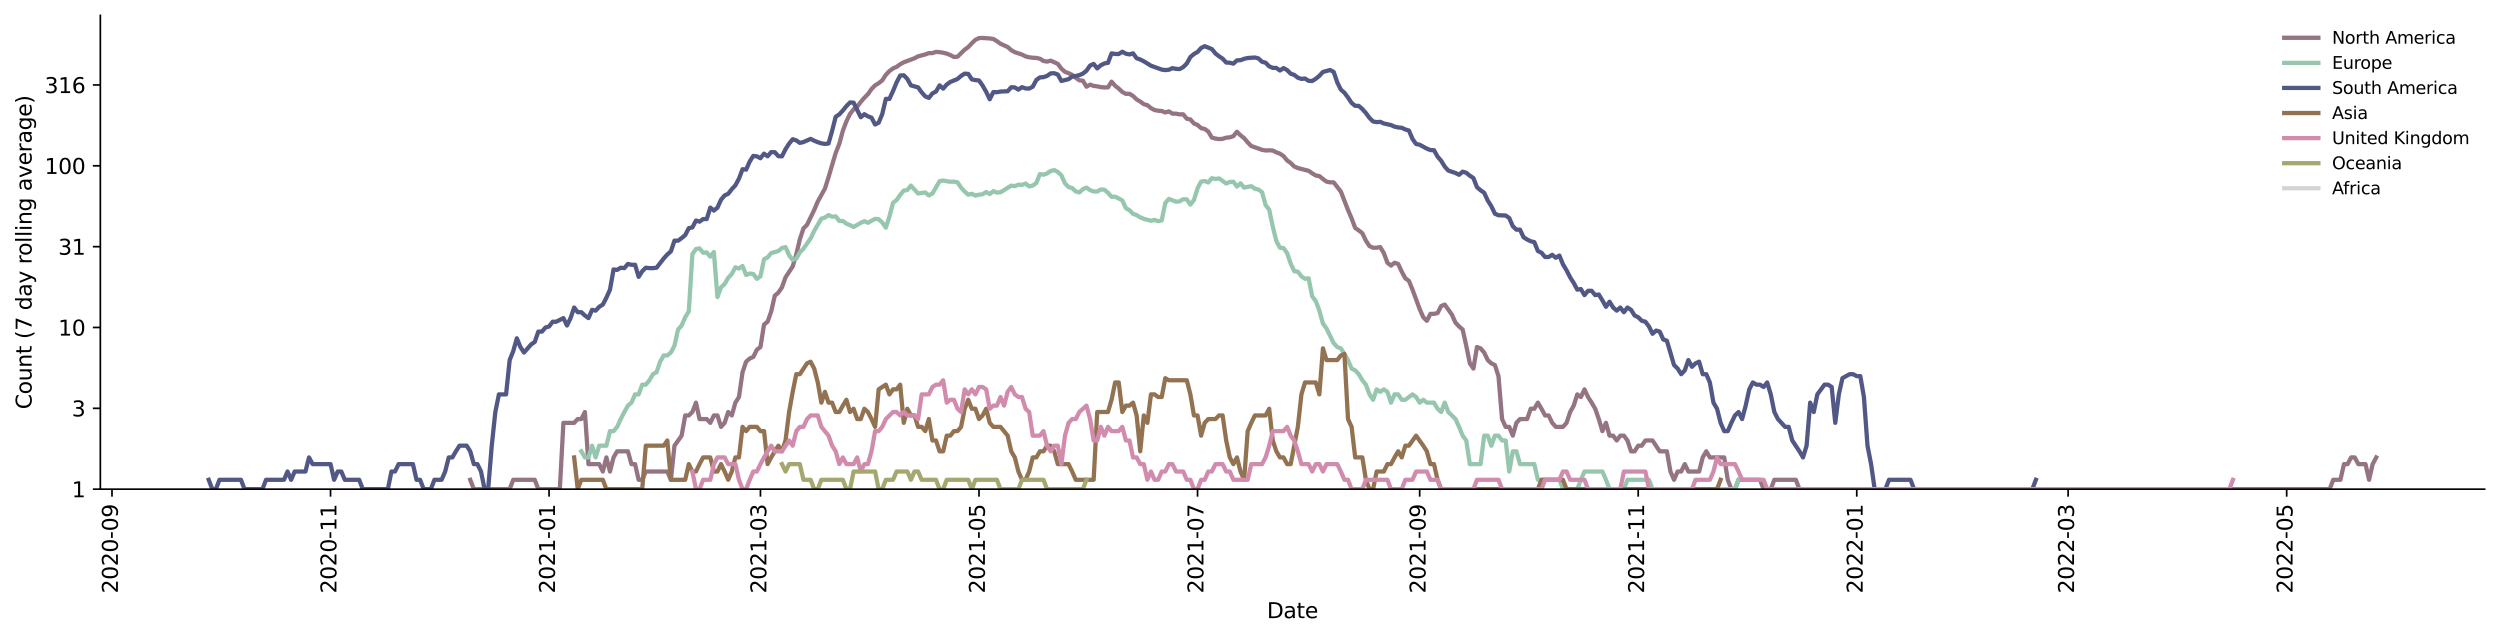 <?xml version="1.0" encoding="utf-8" standalone="no"?>
<!DOCTYPE svg PUBLIC "-//W3C//DTD SVG 1.1//EN"
  "http://www.w3.org/Graphics/SVG/1.1/DTD/svg11.dtd">
<svg xmlns:xlink="http://www.w3.org/1999/xlink" width="1170.166pt" height="298.621pt" viewBox="0 0 1170.166 298.621" xmlns="http://www.w3.org/2000/svg" version="1.1">
 <defs>
  <style type="text/css">*{stroke-linejoin: round; stroke-linecap: butt}</style>
 </defs>
 <g id="figure_1">
  <g id="patch_1">
   <path d="M 0 298.621 
L 1170.166 298.621 
L 1170.166 0 
L 0 0 
z
" style="fill: #ffffff"/>
  </g>
  <g id="axes_1">
   <g id="patch_2">
    <path d="M 46.966 228.96 
L 1162.966 228.96 
L 1162.966 7.2 
L 46.966 7.2 
z
" style="fill: #ffffff"/>
   </g>
   <g id="matplotlib.axis_1">
    <g id="xtick_1">
     <g id="line2d_1">
      <defs>
       <path id="m670702f385" d="M 0 0 
L 0 3.5 
" style="stroke: #000000; stroke-width: 0.8"/>
      </defs>
      <g>
       <use xlink:href="#m670702f385" x="52.416" y="228.96" style="stroke: #000000; stroke-width: 0.8"/>
      </g>
     </g>
     <g id="text_1">
      <!-- 2020-09 -->
      <g transform="translate(55.175 277.743)rotate(-90)scale(0.1 -0.1)">
       <defs>
        <path id="DejaVuSans-32" d="M 1228 531 
L 3431 531 
L 3431 0 
L 469 0 
L 469 531 
Q 828 903 1448 1529 
Q 2069 2156 2228 2338 
Q 2531 2678 2651 2914 
Q 2772 3150 2772 3378 
Q 2772 3750 2511 3984 
Q 2250 4219 1831 4219 
Q 1534 4219 1204 4116 
Q 875 4013 500 3803 
L 500 4441 
Q 881 4594 1212 4672 
Q 1544 4750 1819 4750 
Q 2544 4750 2975 4387 
Q 3406 4025 3406 3419 
Q 3406 3131 3298 2873 
Q 3191 2616 2906 2266 
Q 2828 2175 2409 1742 
Q 1991 1309 1228 531 
z
" transform="scale(0.016)"/>
        <path id="DejaVuSans-30" d="M 2034 4250 
Q 1547 4250 1301 3770 
Q 1056 3291 1056 2328 
Q 1056 1369 1301 889 
Q 1547 409 2034 409 
Q 2525 409 2770 889 
Q 3016 1369 3016 2328 
Q 3016 3291 2770 3770 
Q 2525 4250 2034 4250 
z
M 2034 4750 
Q 2819 4750 3233 4129 
Q 3647 3509 3647 2328 
Q 3647 1150 3233 529 
Q 2819 -91 2034 -91 
Q 1250 -91 836 529 
Q 422 1150 422 2328 
Q 422 3509 836 4129 
Q 1250 4750 2034 4750 
z
" transform="scale(0.016)"/>
        <path id="DejaVuSans-2d" d="M 313 2009 
L 1997 2009 
L 1997 1497 
L 313 1497 
L 313 2009 
z
" transform="scale(0.016)"/>
        <path id="DejaVuSans-39" d="M 703 97 
L 703 672 
Q 941 559 1184 500 
Q 1428 441 1663 441 
Q 2288 441 2617 861 
Q 2947 1281 2994 2138 
Q 2813 1869 2534 1725 
Q 2256 1581 1919 1581 
Q 1219 1581 811 2004 
Q 403 2428 403 3163 
Q 403 3881 828 4315 
Q 1253 4750 1959 4750 
Q 2769 4750 3195 4129 
Q 3622 3509 3622 2328 
Q 3622 1225 3098 567 
Q 2575 -91 1691 -91 
Q 1453 -91 1209 -44 
Q 966 3 703 97 
z
M 1959 2075 
Q 2384 2075 2632 2365 
Q 2881 2656 2881 3163 
Q 2881 3666 2632 3958 
Q 2384 4250 1959 4250 
Q 1534 4250 1286 3958 
Q 1038 3666 1038 3163 
Q 1038 2656 1286 2365 
Q 1534 2075 1959 2075 
z
" transform="scale(0.016)"/>
       </defs>
       <use xlink:href="#DejaVuSans-32"/>
       <use xlink:href="#DejaVuSans-30" x="63.623"/>
       <use xlink:href="#DejaVuSans-32" x="127.246"/>
       <use xlink:href="#DejaVuSans-30" x="190.869"/>
       <use xlink:href="#DejaVuSans-2d" x="254.492"/>
       <use xlink:href="#DejaVuSans-30" x="290.576"/>
       <use xlink:href="#DejaVuSans-39" x="354.199"/>
      </g>
     </g>
    </g>
    <g id="xtick_2">
     <g id="line2d_2">
      <g>
       <use xlink:href="#m670702f385" x="154.709" y="228.96" style="stroke: #000000; stroke-width: 0.8"/>
      </g>
     </g>
     <g id="text_2">
      <!-- 2020-11 -->
      <g transform="translate(157.468 277.743)rotate(-90)scale(0.1 -0.1)">
       <defs>
        <path id="DejaVuSans-31" d="M 794 531 
L 1825 531 
L 1825 4091 
L 703 3866 
L 703 4441 
L 1819 4666 
L 2450 4666 
L 2450 531 
L 3481 531 
L 3481 0 
L 794 0 
L 794 531 
z
" transform="scale(0.016)"/>
       </defs>
       <use xlink:href="#DejaVuSans-32"/>
       <use xlink:href="#DejaVuSans-30" x="63.623"/>
       <use xlink:href="#DejaVuSans-32" x="127.246"/>
       <use xlink:href="#DejaVuSans-30" x="190.869"/>
       <use xlink:href="#DejaVuSans-2d" x="254.492"/>
       <use xlink:href="#DejaVuSans-31" x="290.576"/>
       <use xlink:href="#DejaVuSans-31" x="354.199"/>
      </g>
     </g>
    </g>
    <g id="xtick_3">
     <g id="line2d_3">
      <g>
       <use xlink:href="#m670702f385" x="257.002" y="228.96" style="stroke: #000000; stroke-width: 0.8"/>
      </g>
     </g>
     <g id="text_3">
      <!-- 2021-01 -->
      <g transform="translate(259.761 277.743)rotate(-90)scale(0.1 -0.1)">
       <use xlink:href="#DejaVuSans-32"/>
       <use xlink:href="#DejaVuSans-30" x="63.623"/>
       <use xlink:href="#DejaVuSans-32" x="127.246"/>
       <use xlink:href="#DejaVuSans-31" x="190.869"/>
       <use xlink:href="#DejaVuSans-2d" x="254.492"/>
       <use xlink:href="#DejaVuSans-30" x="290.576"/>
       <use xlink:href="#DejaVuSans-31" x="354.199"/>
      </g>
     </g>
    </g>
    <g id="xtick_4">
     <g id="line2d_4">
      <g>
       <use xlink:href="#m670702f385" x="355.941" y="228.96" style="stroke: #000000; stroke-width: 0.8"/>
      </g>
     </g>
     <g id="text_4">
      <!-- 2021-03 -->
      <g transform="translate(358.7 277.743)rotate(-90)scale(0.1 -0.1)">
       <defs>
        <path id="DejaVuSans-33" d="M 2597 2516 
Q 3050 2419 3304 2112 
Q 3559 1806 3559 1356 
Q 3559 666 3084 287 
Q 2609 -91 1734 -91 
Q 1441 -91 1130 -33 
Q 819 25 488 141 
L 488 750 
Q 750 597 1062 519 
Q 1375 441 1716 441 
Q 2309 441 2620 675 
Q 2931 909 2931 1356 
Q 2931 1769 2642 2001 
Q 2353 2234 1838 2234 
L 1294 2234 
L 1294 2753 
L 1863 2753 
Q 2328 2753 2575 2939 
Q 2822 3125 2822 3475 
Q 2822 3834 2567 4026 
Q 2313 4219 1838 4219 
Q 1578 4219 1281 4162 
Q 984 4106 628 3988 
L 628 4550 
Q 988 4650 1302 4700 
Q 1616 4750 1894 4750 
Q 2613 4750 3031 4423 
Q 3450 4097 3450 3541 
Q 3450 3153 3228 2886 
Q 3006 2619 2597 2516 
z
" transform="scale(0.016)"/>
       </defs>
       <use xlink:href="#DejaVuSans-32"/>
       <use xlink:href="#DejaVuSans-30" x="63.623"/>
       <use xlink:href="#DejaVuSans-32" x="127.246"/>
       <use xlink:href="#DejaVuSans-31" x="190.869"/>
       <use xlink:href="#DejaVuSans-2d" x="254.492"/>
       <use xlink:href="#DejaVuSans-30" x="290.576"/>
       <use xlink:href="#DejaVuSans-33" x="354.199"/>
      </g>
     </g>
    </g>
    <g id="xtick_5">
     <g id="line2d_5">
      <g>
       <use xlink:href="#m670702f385" x="458.234" y="228.96" style="stroke: #000000; stroke-width: 0.8"/>
      </g>
     </g>
     <g id="text_5">
      <!-- 2021-05 -->
      <g transform="translate(460.993 277.743)rotate(-90)scale(0.1 -0.1)">
       <defs>
        <path id="DejaVuSans-35" d="M 691 4666 
L 3169 4666 
L 3169 4134 
L 1269 4134 
L 1269 2991 
Q 1406 3038 1543 3061 
Q 1681 3084 1819 3084 
Q 2600 3084 3056 2656 
Q 3513 2228 3513 1497 
Q 3513 744 3044 326 
Q 2575 -91 1722 -91 
Q 1428 -91 1123 -41 
Q 819 9 494 109 
L 494 744 
Q 775 591 1075 516 
Q 1375 441 1709 441 
Q 2250 441 2565 725 
Q 2881 1009 2881 1497 
Q 2881 1984 2565 2268 
Q 2250 2553 1709 2553 
Q 1456 2553 1204 2497 
Q 953 2441 691 2322 
L 691 4666 
z
" transform="scale(0.016)"/>
       </defs>
       <use xlink:href="#DejaVuSans-32"/>
       <use xlink:href="#DejaVuSans-30" x="63.623"/>
       <use xlink:href="#DejaVuSans-32" x="127.246"/>
       <use xlink:href="#DejaVuSans-31" x="190.869"/>
       <use xlink:href="#DejaVuSans-2d" x="254.492"/>
       <use xlink:href="#DejaVuSans-30" x="290.576"/>
       <use xlink:href="#DejaVuSans-35" x="354.199"/>
      </g>
     </g>
    </g>
    <g id="xtick_6">
     <g id="line2d_6">
      <g>
       <use xlink:href="#m670702f385" x="560.527" y="228.96" style="stroke: #000000; stroke-width: 0.8"/>
      </g>
     </g>
     <g id="text_6">
      <!-- 2021-07 -->
      <g transform="translate(563.286 277.743)rotate(-90)scale(0.1 -0.1)">
       <defs>
        <path id="DejaVuSans-37" d="M 525 4666 
L 3525 4666 
L 3525 4397 
L 1831 0 
L 1172 0 
L 2766 4134 
L 525 4134 
L 525 4666 
z
" transform="scale(0.016)"/>
       </defs>
       <use xlink:href="#DejaVuSans-32"/>
       <use xlink:href="#DejaVuSans-30" x="63.623"/>
       <use xlink:href="#DejaVuSans-32" x="127.246"/>
       <use xlink:href="#DejaVuSans-31" x="190.869"/>
       <use xlink:href="#DejaVuSans-2d" x="254.492"/>
       <use xlink:href="#DejaVuSans-30" x="290.576"/>
       <use xlink:href="#DejaVuSans-37" x="354.199"/>
      </g>
     </g>
    </g>
    <g id="xtick_7">
     <g id="line2d_7">
      <g>
       <use xlink:href="#m670702f385" x="664.497" y="228.96" style="stroke: #000000; stroke-width: 0.8"/>
      </g>
     </g>
     <g id="text_7">
      <!-- 2021-09 -->
      <g transform="translate(667.256 277.743)rotate(-90)scale(0.1 -0.1)">
       <use xlink:href="#DejaVuSans-32"/>
       <use xlink:href="#DejaVuSans-30" x="63.623"/>
       <use xlink:href="#DejaVuSans-32" x="127.246"/>
       <use xlink:href="#DejaVuSans-31" x="190.869"/>
       <use xlink:href="#DejaVuSans-2d" x="254.492"/>
       <use xlink:href="#DejaVuSans-30" x="290.576"/>
       <use xlink:href="#DejaVuSans-39" x="354.199"/>
      </g>
     </g>
    </g>
    <g id="xtick_8">
     <g id="line2d_8">
      <g>
       <use xlink:href="#m670702f385" x="766.79" y="228.96" style="stroke: #000000; stroke-width: 0.8"/>
      </g>
     </g>
     <g id="text_8">
      <!-- 2021-11 -->
      <g transform="translate(769.549 277.743)rotate(-90)scale(0.1 -0.1)">
       <use xlink:href="#DejaVuSans-32"/>
       <use xlink:href="#DejaVuSans-30" x="63.623"/>
       <use xlink:href="#DejaVuSans-32" x="127.246"/>
       <use xlink:href="#DejaVuSans-31" x="190.869"/>
       <use xlink:href="#DejaVuSans-2d" x="254.492"/>
       <use xlink:href="#DejaVuSans-31" x="290.576"/>
       <use xlink:href="#DejaVuSans-31" x="354.199"/>
      </g>
     </g>
    </g>
    <g id="xtick_9">
     <g id="line2d_9">
      <g>
       <use xlink:href="#m670702f385" x="869.083" y="228.96" style="stroke: #000000; stroke-width: 0.8"/>
      </g>
     </g>
     <g id="text_9">
      <!-- 2022-01 -->
      <g transform="translate(871.842 277.743)rotate(-90)scale(0.1 -0.1)">
       <use xlink:href="#DejaVuSans-32"/>
       <use xlink:href="#DejaVuSans-30" x="63.623"/>
       <use xlink:href="#DejaVuSans-32" x="127.246"/>
       <use xlink:href="#DejaVuSans-32" x="190.869"/>
       <use xlink:href="#DejaVuSans-2d" x="254.492"/>
       <use xlink:href="#DejaVuSans-30" x="290.576"/>
       <use xlink:href="#DejaVuSans-31" x="354.199"/>
      </g>
     </g>
    </g>
    <g id="xtick_10">
     <g id="line2d_10">
      <g>
       <use xlink:href="#m670702f385" x="968.022" y="228.96" style="stroke: #000000; stroke-width: 0.8"/>
      </g>
     </g>
     <g id="text_10">
      <!-- 2022-03 -->
      <g transform="translate(970.781 277.743)rotate(-90)scale(0.1 -0.1)">
       <use xlink:href="#DejaVuSans-32"/>
       <use xlink:href="#DejaVuSans-30" x="63.623"/>
       <use xlink:href="#DejaVuSans-32" x="127.246"/>
       <use xlink:href="#DejaVuSans-32" x="190.869"/>
       <use xlink:href="#DejaVuSans-2d" x="254.492"/>
       <use xlink:href="#DejaVuSans-30" x="290.576"/>
       <use xlink:href="#DejaVuSans-33" x="354.199"/>
      </g>
     </g>
    </g>
    <g id="xtick_11">
     <g id="line2d_11">
      <g>
       <use xlink:href="#m670702f385" x="1070.315" y="228.96" style="stroke: #000000; stroke-width: 0.8"/>
      </g>
     </g>
     <g id="text_11">
      <!-- 2022-05 -->
      <g transform="translate(1073.074 277.743)rotate(-90)scale(0.1 -0.1)">
       <use xlink:href="#DejaVuSans-32"/>
       <use xlink:href="#DejaVuSans-30" x="63.623"/>
       <use xlink:href="#DejaVuSans-32" x="127.246"/>
       <use xlink:href="#DejaVuSans-32" x="190.869"/>
       <use xlink:href="#DejaVuSans-2d" x="254.492"/>
       <use xlink:href="#DejaVuSans-30" x="290.576"/>
       <use xlink:href="#DejaVuSans-35" x="354.199"/>
      </g>
     </g>
    </g>
    <g id="text_12">
     <!-- Date -->
     <g transform="translate(593.015 289.341)scale(0.1 -0.1)">
      <defs>
       <path id="DejaVuSans-44" d="M 1259 4147 
L 1259 519 
L 2022 519 
Q 2988 519 3436 956 
Q 3884 1394 3884 2338 
Q 3884 3275 3436 3711 
Q 2988 4147 2022 4147 
L 1259 4147 
z
M 628 4666 
L 1925 4666 
Q 3281 4666 3915 4102 
Q 4550 3538 4550 2338 
Q 4550 1131 3912 565 
Q 3275 0 1925 0 
L 628 0 
L 628 4666 
z
" transform="scale(0.016)"/>
       <path id="DejaVuSans-61" d="M 2194 1759 
Q 1497 1759 1228 1600 
Q 959 1441 959 1056 
Q 959 750 1161 570 
Q 1363 391 1709 391 
Q 2188 391 2477 730 
Q 2766 1069 2766 1631 
L 2766 1759 
L 2194 1759 
z
M 3341 1997 
L 3341 0 
L 2766 0 
L 2766 531 
Q 2569 213 2275 61 
Q 1981 -91 1556 -91 
Q 1019 -91 701 211 
Q 384 513 384 1019 
Q 384 1609 779 1909 
Q 1175 2209 1959 2209 
L 2766 2209 
L 2766 2266 
Q 2766 2663 2505 2880 
Q 2244 3097 1772 3097 
Q 1472 3097 1187 3025 
Q 903 2953 641 2809 
L 641 3341 
Q 956 3463 1253 3523 
Q 1550 3584 1831 3584 
Q 2591 3584 2966 3190 
Q 3341 2797 3341 1997 
z
" transform="scale(0.016)"/>
       <path id="DejaVuSans-74" d="M 1172 4494 
L 1172 3500 
L 2356 3500 
L 2356 3053 
L 1172 3053 
L 1172 1153 
Q 1172 725 1289 603 
Q 1406 481 1766 481 
L 2356 481 
L 2356 0 
L 1766 0 
Q 1100 0 847 248 
Q 594 497 594 1153 
L 594 3053 
L 172 3053 
L 172 3500 
L 594 3500 
L 594 4494 
L 1172 4494 
z
" transform="scale(0.016)"/>
       <path id="DejaVuSans-65" d="M 3597 1894 
L 3597 1613 
L 953 1613 
Q 991 1019 1311 708 
Q 1631 397 2203 397 
Q 2534 397 2845 478 
Q 3156 559 3463 722 
L 3463 178 
Q 3153 47 2828 -22 
Q 2503 -91 2169 -91 
Q 1331 -91 842 396 
Q 353 884 353 1716 
Q 353 2575 817 3079 
Q 1281 3584 2069 3584 
Q 2775 3584 3186 3129 
Q 3597 2675 3597 1894 
z
M 3022 2063 
Q 3016 2534 2758 2815 
Q 2500 3097 2075 3097 
Q 1594 3097 1305 2825 
Q 1016 2553 972 2059 
L 3022 2063 
z
" transform="scale(0.016)"/>
      </defs>
      <use xlink:href="#DejaVuSans-44"/>
      <use xlink:href="#DejaVuSans-61" x="77.002"/>
      <use xlink:href="#DejaVuSans-74" x="138.281"/>
      <use xlink:href="#DejaVuSans-65" x="177.49"/>
     </g>
    </g>
   </g>
   <g id="matplotlib.axis_2">
    <g id="ytick_1">
     <g id="line2d_12">
      <defs>
       <path id="m6e32af57ba" d="M 0 0 
L -3.5 0 
" style="stroke: #000000; stroke-width: 0.8"/>
      </defs>
      <g>
       <use xlink:href="#m6e32af57ba" x="46.966" y="228.96" style="stroke: #000000; stroke-width: 0.8"/>
      </g>
     </g>
     <g id="text_13">
      <!-- 1 -->
      <g transform="translate(33.603 232.759)scale(0.1 -0.1)">
       <use xlink:href="#DejaVuSans-31"/>
      </g>
     </g>
    </g>
    <g id="ytick_2">
     <g id="line2d_13">
      <g>
       <use xlink:href="#m6e32af57ba" x="46.966" y="191.123" style="stroke: #000000; stroke-width: 0.8"/>
      </g>
     </g>
     <g id="text_14">
      <!-- 3 -->
      <g transform="translate(33.603 194.922)scale(0.1 -0.1)">
       <use xlink:href="#DejaVuSans-33"/>
      </g>
     </g>
    </g>
    <g id="ytick_3">
     <g id="line2d_14">
      <g>
       <use xlink:href="#m6e32af57ba" x="46.966" y="153.285" style="stroke: #000000; stroke-width: 0.8"/>
      </g>
     </g>
     <g id="text_15">
      <!-- 10 -->
      <g transform="translate(27.241 157.084)scale(0.1 -0.1)">
       <use xlink:href="#DejaVuSans-31"/>
       <use xlink:href="#DejaVuSans-30" x="63.623"/>
      </g>
     </g>
    </g>
    <g id="ytick_4">
     <g id="line2d_15">
      <g>
       <use xlink:href="#m6e32af57ba" x="46.966" y="115.448" style="stroke: #000000; stroke-width: 0.8"/>
      </g>
     </g>
     <g id="text_16">
      <!-- 31 -->
      <g transform="translate(27.241 119.247)scale(0.1 -0.1)">
       <use xlink:href="#DejaVuSans-33"/>
       <use xlink:href="#DejaVuSans-31" x="63.623"/>
      </g>
     </g>
    </g>
    <g id="ytick_5">
     <g id="line2d_16">
      <g>
       <use xlink:href="#m6e32af57ba" x="46.966" y="77.61" style="stroke: #000000; stroke-width: 0.8"/>
      </g>
     </g>
     <g id="text_17">
      <!-- 100 -->
      <g transform="translate(20.878 81.41)scale(0.1 -0.1)">
       <use xlink:href="#DejaVuSans-31"/>
       <use xlink:href="#DejaVuSans-30" x="63.623"/>
       <use xlink:href="#DejaVuSans-30" x="127.246"/>
      </g>
     </g>
    </g>
    <g id="ytick_6">
     <g id="line2d_17">
      <g>
       <use xlink:href="#m6e32af57ba" x="46.966" y="39.773" style="stroke: #000000; stroke-width: 0.8"/>
      </g>
     </g>
     <g id="text_18">
      <!-- 316 -->
      <g transform="translate(20.878 43.572)scale(0.1 -0.1)">
       <defs>
        <path id="DejaVuSans-36" d="M 2113 2584 
Q 1688 2584 1439 2293 
Q 1191 2003 1191 1497 
Q 1191 994 1439 701 
Q 1688 409 2113 409 
Q 2538 409 2786 701 
Q 3034 994 3034 1497 
Q 3034 2003 2786 2293 
Q 2538 2584 2113 2584 
z
M 3366 4563 
L 3366 3988 
Q 3128 4100 2886 4159 
Q 2644 4219 2406 4219 
Q 1781 4219 1451 3797 
Q 1122 3375 1075 2522 
Q 1259 2794 1537 2939 
Q 1816 3084 2150 3084 
Q 2853 3084 3261 2657 
Q 3669 2231 3669 1497 
Q 3669 778 3244 343 
Q 2819 -91 2113 -91 
Q 1303 -91 875 529 
Q 447 1150 447 2328 
Q 447 3434 972 4092 
Q 1497 4750 2381 4750 
Q 2619 4750 2861 4703 
Q 3103 4656 3366 4563 
z
" transform="scale(0.016)"/>
       </defs>
       <use xlink:href="#DejaVuSans-33"/>
       <use xlink:href="#DejaVuSans-31" x="63.623"/>
       <use xlink:href="#DejaVuSans-36" x="127.246"/>
      </g>
     </g>
    </g>
    <g id="text_19">
     <!-- Count (7 day rolling average) -->
     <g transform="translate(14.798 191.548)rotate(-90)scale(0.1 -0.1)">
      <defs>
       <path id="DejaVuSans-43" d="M 4122 4306 
L 4122 3641 
Q 3803 3938 3442 4084 
Q 3081 4231 2675 4231 
Q 1875 4231 1450 3742 
Q 1025 3253 1025 2328 
Q 1025 1406 1450 917 
Q 1875 428 2675 428 
Q 3081 428 3442 575 
Q 3803 722 4122 1019 
L 4122 359 
Q 3791 134 3420 21 
Q 3050 -91 2638 -91 
Q 1578 -91 968 557 
Q 359 1206 359 2328 
Q 359 3453 968 4101 
Q 1578 4750 2638 4750 
Q 3056 4750 3426 4639 
Q 3797 4528 4122 4306 
z
" transform="scale(0.016)"/>
       <path id="DejaVuSans-6f" d="M 1959 3097 
Q 1497 3097 1228 2736 
Q 959 2375 959 1747 
Q 959 1119 1226 758 
Q 1494 397 1959 397 
Q 2419 397 2687 759 
Q 2956 1122 2956 1747 
Q 2956 2369 2687 2733 
Q 2419 3097 1959 3097 
z
M 1959 3584 
Q 2709 3584 3137 3096 
Q 3566 2609 3566 1747 
Q 3566 888 3137 398 
Q 2709 -91 1959 -91 
Q 1206 -91 779 398 
Q 353 888 353 1747 
Q 353 2609 779 3096 
Q 1206 3584 1959 3584 
z
" transform="scale(0.016)"/>
       <path id="DejaVuSans-75" d="M 544 1381 
L 544 3500 
L 1119 3500 
L 1119 1403 
Q 1119 906 1312 657 
Q 1506 409 1894 409 
Q 2359 409 2629 706 
Q 2900 1003 2900 1516 
L 2900 3500 
L 3475 3500 
L 3475 0 
L 2900 0 
L 2900 538 
Q 2691 219 2414 64 
Q 2138 -91 1772 -91 
Q 1169 -91 856 284 
Q 544 659 544 1381 
z
M 1991 3584 
L 1991 3584 
z
" transform="scale(0.016)"/>
       <path id="DejaVuSans-6e" d="M 3513 2113 
L 3513 0 
L 2938 0 
L 2938 2094 
Q 2938 2591 2744 2837 
Q 2550 3084 2163 3084 
Q 1697 3084 1428 2787 
Q 1159 2491 1159 1978 
L 1159 0 
L 581 0 
L 581 3500 
L 1159 3500 
L 1159 2956 
Q 1366 3272 1645 3428 
Q 1925 3584 2291 3584 
Q 2894 3584 3203 3211 
Q 3513 2838 3513 2113 
z
" transform="scale(0.016)"/>
       <path id="DejaVuSans-20" transform="scale(0.016)"/>
       <path id="DejaVuSans-28" d="M 1984 4856 
Q 1566 4138 1362 3434 
Q 1159 2731 1159 2009 
Q 1159 1288 1364 580 
Q 1569 -128 1984 -844 
L 1484 -844 
Q 1016 -109 783 600 
Q 550 1309 550 2009 
Q 550 2706 781 3412 
Q 1013 4119 1484 4856 
L 1984 4856 
z
" transform="scale(0.016)"/>
       <path id="DejaVuSans-64" d="M 2906 2969 
L 2906 4863 
L 3481 4863 
L 3481 0 
L 2906 0 
L 2906 525 
Q 2725 213 2448 61 
Q 2172 -91 1784 -91 
Q 1150 -91 751 415 
Q 353 922 353 1747 
Q 353 2572 751 3078 
Q 1150 3584 1784 3584 
Q 2172 3584 2448 3432 
Q 2725 3281 2906 2969 
z
M 947 1747 
Q 947 1113 1208 752 
Q 1469 391 1925 391 
Q 2381 391 2643 752 
Q 2906 1113 2906 1747 
Q 2906 2381 2643 2742 
Q 2381 3103 1925 3103 
Q 1469 3103 1208 2742 
Q 947 2381 947 1747 
z
" transform="scale(0.016)"/>
       <path id="DejaVuSans-79" d="M 2059 -325 
Q 1816 -950 1584 -1140 
Q 1353 -1331 966 -1331 
L 506 -1331 
L 506 -850 
L 844 -850 
Q 1081 -850 1212 -737 
Q 1344 -625 1503 -206 
L 1606 56 
L 191 3500 
L 800 3500 
L 1894 763 
L 2988 3500 
L 3597 3500 
L 2059 -325 
z
" transform="scale(0.016)"/>
       <path id="DejaVuSans-72" d="M 2631 2963 
Q 2534 3019 2420 3045 
Q 2306 3072 2169 3072 
Q 1681 3072 1420 2755 
Q 1159 2438 1159 1844 
L 1159 0 
L 581 0 
L 581 3500 
L 1159 3500 
L 1159 2956 
Q 1341 3275 1631 3429 
Q 1922 3584 2338 3584 
Q 2397 3584 2469 3576 
Q 2541 3569 2628 3553 
L 2631 2963 
z
" transform="scale(0.016)"/>
       <path id="DejaVuSans-6c" d="M 603 4863 
L 1178 4863 
L 1178 0 
L 603 0 
L 603 4863 
z
" transform="scale(0.016)"/>
       <path id="DejaVuSans-69" d="M 603 3500 
L 1178 3500 
L 1178 0 
L 603 0 
L 603 3500 
z
M 603 4863 
L 1178 4863 
L 1178 4134 
L 603 4134 
L 603 4863 
z
" transform="scale(0.016)"/>
       <path id="DejaVuSans-67" d="M 2906 1791 
Q 2906 2416 2648 2759 
Q 2391 3103 1925 3103 
Q 1463 3103 1205 2759 
Q 947 2416 947 1791 
Q 947 1169 1205 825 
Q 1463 481 1925 481 
Q 2391 481 2648 825 
Q 2906 1169 2906 1791 
z
M 3481 434 
Q 3481 -459 3084 -895 
Q 2688 -1331 1869 -1331 
Q 1566 -1331 1297 -1286 
Q 1028 -1241 775 -1147 
L 775 -588 
Q 1028 -725 1275 -790 
Q 1522 -856 1778 -856 
Q 2344 -856 2625 -561 
Q 2906 -266 2906 331 
L 2906 616 
Q 2728 306 2450 153 
Q 2172 0 1784 0 
Q 1141 0 747 490 
Q 353 981 353 1791 
Q 353 2603 747 3093 
Q 1141 3584 1784 3584 
Q 2172 3584 2450 3431 
Q 2728 3278 2906 2969 
L 2906 3500 
L 3481 3500 
L 3481 434 
z
" transform="scale(0.016)"/>
       <path id="DejaVuSans-76" d="M 191 3500 
L 800 3500 
L 1894 563 
L 2988 3500 
L 3597 3500 
L 2284 0 
L 1503 0 
L 191 3500 
z
" transform="scale(0.016)"/>
       <path id="DejaVuSans-29" d="M 513 4856 
L 1013 4856 
Q 1481 4119 1714 3412 
Q 1947 2706 1947 2009 
Q 1947 1309 1714 600 
Q 1481 -109 1013 -844 
L 513 -844 
Q 928 -128 1133 580 
Q 1338 1288 1338 2009 
Q 1338 2731 1133 3434 
Q 928 4138 513 4856 
z
" transform="scale(0.016)"/>
      </defs>
      <use xlink:href="#DejaVuSans-43"/>
      <use xlink:href="#DejaVuSans-6f" x="69.824"/>
      <use xlink:href="#DejaVuSans-75" x="131.006"/>
      <use xlink:href="#DejaVuSans-6e" x="194.385"/>
      <use xlink:href="#DejaVuSans-74" x="257.764"/>
      <use xlink:href="#DejaVuSans-20" x="296.973"/>
      <use xlink:href="#DejaVuSans-28" x="328.76"/>
      <use xlink:href="#DejaVuSans-37" x="367.773"/>
      <use xlink:href="#DejaVuSans-20" x="431.396"/>
      <use xlink:href="#DejaVuSans-64" x="463.184"/>
      <use xlink:href="#DejaVuSans-61" x="526.66"/>
      <use xlink:href="#DejaVuSans-79" x="587.939"/>
      <use xlink:href="#DejaVuSans-20" x="647.119"/>
      <use xlink:href="#DejaVuSans-72" x="678.906"/>
      <use xlink:href="#DejaVuSans-6f" x="717.77"/>
      <use xlink:href="#DejaVuSans-6c" x="778.951"/>
      <use xlink:href="#DejaVuSans-6c" x="806.734"/>
      <use xlink:href="#DejaVuSans-69" x="834.518"/>
      <use xlink:href="#DejaVuSans-6e" x="862.301"/>
      <use xlink:href="#DejaVuSans-67" x="925.68"/>
      <use xlink:href="#DejaVuSans-20" x="989.156"/>
      <use xlink:href="#DejaVuSans-61" x="1020.943"/>
      <use xlink:href="#DejaVuSans-76" x="1082.223"/>
      <use xlink:href="#DejaVuSans-65" x="1141.402"/>
      <use xlink:href="#DejaVuSans-72" x="1202.926"/>
      <use xlink:href="#DejaVuSans-61" x="1244.039"/>
      <use xlink:href="#DejaVuSans-67" x="1305.318"/>
      <use xlink:href="#DejaVuSans-65" x="1368.795"/>
      <use xlink:href="#DejaVuSans-29" x="1430.318"/>
     </g>
    </g>
   </g>
   <g id="line2d_18">
    <path d="M 220.109 224.571 
L 221.786 228.96 
L 238.555 228.96 
L 240.232 224.571 
L 250.294 224.571 
L 251.971 228.96 
L 262.032 228.96 
L 263.709 197.92 
L 268.74 197.92 
L 270.417 196.143 
L 272.094 196.143 
L 273.771 192.854 
L 275.448 217.238 
L 280.479 217.238 
L 282.156 220.701 
L 283.833 214.105 
L 285.51 220.701 
L 287.187 214.105 
L 288.863 211.246 
L 293.894 211.246 
L 295.571 217.238 
L 297.248 217.238 
L 298.925 224.571 
L 300.602 224.571 
L 302.279 220.701 
L 312.341 220.701 
L 314.017 224.571 
L 315.694 208.615 
L 319.048 203.912 
L 320.725 194.457 
L 322.402 194.457 
L 324.079 192.854 
L 325.756 188.465 
L 327.433 196.143 
L 330.787 196.143 
L 332.464 197.92 
L 334.141 194.457 
L 335.818 194.457 
L 337.495 199.799 
L 339.171 197.92 
L 340.848 192.854 
L 342.525 194.457 
L 344.202 188.465 
L 345.879 185.835 
L 347.556 174.239 
L 349.233 169.3 
L 350.91 167.806 
L 352.587 167.084 
L 354.264 163.693 
L 355.941 162.428 
L 357.618 151.906 
L 359.295 150.582 
L 360.972 145.764 
L 362.649 138.431 
L 364.326 136.97 
L 366.002 134.493 
L 367.679 129.808 
L 371.033 124.709 
L 372.71 119.113 
L 374.387 111.979 
L 376.064 106.913 
L 377.741 105.239 
L 381.095 98.299 
L 382.772 94.321 
L 386.126 88.277 
L 387.803 82.952 
L 391.156 71.618 
L 392.833 67.367 
L 394.51 61.209 
L 396.187 56.764 
L 397.864 53.316 
L 399.541 51.168 
L 401.218 49.932 
L 402.895 47.704 
L 404.572 45.777 
L 406.249 44.058 
L 407.926 41.677 
L 409.603 39.946 
L 411.28 38.931 
L 412.957 37.612 
L 414.634 35.007 
L 416.31 33.257 
L 417.987 32.026 
L 419.664 31.295 
L 421.341 30.079 
L 423.018 29.163 
L 426.372 27.898 
L 428.049 27.273 
L 429.726 26.372 
L 433.08 25.495 
L 434.757 24.857 
L 436.434 24.857 
L 438.111 24.277 
L 439.788 24.407 
L 441.464 24.688 
L 443.141 25.103 
L 444.818 25.765 
L 446.495 26.67 
L 448.172 26.54 
L 451.526 23.247 
L 453.203 22.022 
L 454.88 20.253 
L 456.557 18.654 
L 458.234 17.836 
L 459.911 17.76 
L 463.265 17.989 
L 464.942 18.25 
L 466.619 19.26 
L 468.295 20.476 
L 471.649 22.004 
L 473.326 23.472 
L 475.003 24.407 
L 478.357 25.543 
L 480.034 26.392 
L 481.711 26.809 
L 483.388 27.03 
L 485.065 27.121 
L 486.742 27.477 
L 488.419 28.535 
L 490.096 28.832 
L 491.773 28.377 
L 495.126 29.892 
L 496.803 32.144 
L 498.48 33.624 
L 500.157 34.233 
L 501.834 35.02 
L 503.511 36.398 
L 505.188 37.585 
L 506.865 37.752 
L 508.542 40.578 
L 510.219 39.619 
L 511.896 40.2 
L 513.573 40.427 
L 515.25 40.777 
L 516.927 40.93 
L 518.603 40.884 
L 520.28 38.23 
L 521.957 40.125 
L 523.634 41.457 
L 525.311 43.042 
L 526.988 43.923 
L 528.665 43.906 
L 530.342 44.932 
L 532.019 46.534 
L 533.696 47.534 
L 535.373 48.76 
L 537.05 49.232 
L 538.727 50.606 
L 540.404 51.506 
L 542.081 51.826 
L 543.758 51.955 
L 545.434 52.628 
L 547.111 52.127 
L 548.788 53.204 
L 550.465 53.204 
L 552.142 53.541 
L 553.819 53.518 
L 555.496 55.566 
L 557.173 55.904 
L 558.85 57.801 
L 560.527 58.476 
L 562.204 59.978 
L 563.881 60.365 
L 565.558 61.582 
L 567.235 64.41 
L 568.912 64.853 
L 570.588 65.109 
L 572.265 64.981 
L 573.942 64.442 
L 575.619 64.285 
L 577.296 63.726 
L 578.973 61.668 
L 580.65 63.328 
L 582.327 64.662 
L 584.004 66.653 
L 585.681 68.344 
L 590.712 70.127 
L 592.389 70.427 
L 594.066 70.352 
L 595.742 70.465 
L 597.419 71.307 
L 599.096 71.933 
L 600.773 73.058 
L 602.45 75.081 
L 604.127 76.276 
L 605.804 77.941 
L 607.481 78.66 
L 612.512 79.945 
L 614.189 81.125 
L 615.866 82.133 
L 617.543 82.404 
L 619.22 83.791 
L 620.897 85.003 
L 622.573 85.357 
L 624.25 85.357 
L 627.604 89.67 
L 630.958 98.299 
L 632.635 102.225 
L 634.312 106.685 
L 635.989 107.842 
L 637.666 109.164 
L 639.343 112.654 
L 641.02 115.205 
L 642.697 115.95 
L 644.374 115.95 
L 646.051 115.65 
L 647.727 118.456 
L 649.404 122.984 
L 651.081 124.318 
L 652.758 122.984 
L 654.435 123.549 
L 656.112 127.16 
L 657.789 130.271 
L 659.466 131.457 
L 661.143 135.571 
L 664.497 144.663 
L 666.174 148.488 
L 667.851 150.153 
L 669.528 146.904 
L 671.205 146.904 
L 672.881 146.52 
L 674.558 143.249 
L 676.235 142.564 
L 679.589 147.293 
L 681.266 151.018 
L 682.943 152.819 
L 684.62 154.238 
L 686.297 161.814 
L 687.974 170.074 
L 689.651 172.509 
L 691.328 162.428 
L 693.005 163.054 
L 694.682 165.007 
L 696.359 168.545 
L 698.035 170.074 
L 699.712 170.866 
L 701.389 176.066 
L 703.066 196.143 
L 704.743 199.799 
L 706.42 199.799 
L 708.097 203.912 
L 709.774 197.92 
L 711.451 196.143 
L 714.805 196.143 
L 716.482 191.325 
L 718.159 191.325 
L 719.836 188.465 
L 721.513 191.325 
L 723.19 194.457 
L 724.866 194.457 
L 726.543 197.92 
L 728.22 199.799 
L 731.574 199.799 
L 733.251 197.92 
L 734.928 192.854 
L 736.605 189.864 
L 738.282 184.594 
L 739.959 185.835 
L 741.636 182.246 
L 743.313 185.835 
L 744.99 188.465 
L 746.667 191.325 
L 748.344 196.143 
L 750.02 201.791 
L 751.697 197.92 
L 753.374 203.912 
L 755.051 203.912 
L 756.728 206.18 
L 758.405 203.912 
L 760.082 203.912 
L 761.759 206.18 
L 763.436 211.246 
L 765.113 211.246 
L 766.79 208.615 
L 768.467 208.615 
L 770.144 206.18 
L 773.498 206.18 
L 776.851 211.246 
L 780.205 211.246 
L 781.882 220.701 
L 783.559 224.571 
L 785.236 220.701 
L 786.913 220.701 
L 788.59 217.238 
L 790.267 220.701 
L 795.298 220.701 
L 796.975 214.105 
L 798.652 211.246 
L 800.329 214.105 
L 807.036 214.105 
L 808.713 224.571 
L 810.39 228.96 
L 812.067 228.96 
L 813.744 224.571 
L 823.806 224.571 
L 825.483 228.96 
L 828.836 228.96 
L 830.513 224.571 
L 840.575 224.571 
L 842.252 228.96 
L 1090.438 228.96 
L 1092.115 224.571 
L 1095.469 224.571 
L 1097.146 217.238 
L 1098.823 217.238 
L 1100.5 214.105 
L 1102.177 214.105 
L 1103.854 217.238 
L 1107.208 217.238 
L 1108.884 224.571 
L 1110.561 217.238 
L 1112.238 214.105 
L 1112.238 214.105 
" clip-path="url(#p98918dda98)" style="fill: none; stroke: #947383; stroke-width: 2; stroke-linecap: square"/>
   </g>
   <g id="line2d_19">
    <path d="M 272.094 211.246 
L 273.771 214.105 
L 275.448 214.105 
L 277.125 208.615 
L 278.802 214.105 
L 280.479 208.615 
L 283.833 208.615 
L 285.51 201.791 
L 287.187 201.791 
L 288.863 199.799 
L 290.54 196.143 
L 292.217 192.854 
L 293.894 189.864 
L 295.571 188.465 
L 297.248 184.594 
L 298.925 184.594 
L 300.602 180.054 
L 302.279 180.054 
L 303.956 177.999 
L 305.633 175.14 
L 307.31 174.239 
L 308.987 169.3 
L 310.664 166.377 
L 312.341 166.377 
L 314.017 165.007 
L 315.694 161.814 
L 317.371 154.238 
L 319.048 152.359 
L 320.725 148.488 
L 322.402 145.764 
L 324.079 118.947 
L 325.756 116.559 
L 327.433 116.253 
L 329.11 118.293 
L 330.787 118.132 
L 332.464 120.124 
L 334.141 117.971 
L 335.818 139.034 
L 337.495 134.493 
L 339.171 132.94 
L 340.848 130.039 
L 342.525 128.237 
L 344.202 125.105 
L 345.879 125.708 
L 347.556 124.513 
L 349.233 128.678 
L 350.91 128.019 
L 352.587 128.237 
L 354.264 130.505 
L 355.941 129.351 
L 357.618 121.345 
L 359.295 120.468 
L 360.972 118.456 
L 364.326 117.494 
L 366.002 116.101 
L 367.679 115.65 
L 369.356 119.447 
L 371.033 121.702 
L 372.71 120.991 
L 374.387 118.132 
L 376.064 116.406 
L 379.418 111.581 
L 381.095 108.078 
L 384.449 102.325 
L 386.126 101.83 
L 387.803 100.674 
L 389.48 101.44 
L 391.156 101.247 
L 392.833 103.439 
L 394.51 103.439 
L 396.187 104.699 
L 397.864 105.348 
L 399.541 106.233 
L 402.895 104.273 
L 404.572 103.542 
L 406.249 104.273 
L 409.603 102.424 
L 411.28 102.625 
L 412.957 104.168 
L 414.634 106.571 
L 416.31 101.343 
L 417.987 94.951 
L 419.664 93.625 
L 421.341 91.266 
L 423.018 89.199 
L 424.695 88.933 
L 426.372 86.878 
L 429.726 90.563 
L 433.08 90.079 
L 434.757 91.48 
L 436.434 90.563 
L 439.788 84.827 
L 441.464 84.478 
L 443.141 84.827 
L 444.818 85.062 
L 446.495 85.003 
L 448.172 85.357 
L 449.849 87.825 
L 451.526 89.67 
L 453.203 91.124 
L 454.88 90.702 
L 456.557 91.552 
L 458.234 91.124 
L 459.911 90.913 
L 461.588 89.874 
L 463.265 90.842 
L 464.942 89.467 
L 466.619 90.147 
L 468.295 90.01 
L 473.326 86.878 
L 475.003 87.128 
L 476.68 86.445 
L 478.357 86.568 
L 480.034 85.897 
L 481.711 87.253 
L 483.388 86.878 
L 485.065 85.656 
L 486.742 81.493 
L 488.419 81.758 
L 490.096 81.178 
L 491.773 80.046 
L 493.449 79.594 
L 495.126 80.504 
L 496.803 82.079 
L 498.48 85.836 
L 500.157 87.57 
L 501.834 88.018 
L 503.511 89.602 
L 505.188 90.079 
L 506.865 88.537 
L 508.542 87.825 
L 510.219 88.999 
L 511.896 89.602 
L 513.573 89.67 
L 515.25 88.669 
L 516.927 88.8 
L 518.603 90.216 
L 520.28 92.131 
L 521.957 92.058 
L 523.634 92.87 
L 525.311 93.855 
L 526.988 97.43 
L 528.665 98.387 
L 530.342 100.11 
L 532.019 100.674 
L 533.696 101.732 
L 535.373 102.424 
L 538.727 103.336 
L 540.404 102.928 
L 542.081 103.542 
L 543.758 103.131 
L 545.434 95.031 
L 547.111 93.095 
L 550.465 94.399 
L 552.142 94.243 
L 553.819 93.245 
L 555.496 93.321 
L 557.173 95.757 
L 558.85 93.625 
L 560.527 88.147 
L 562.204 85.003 
L 563.881 84.71 
L 565.558 85.417 
L 567.235 83.396 
L 568.912 83.791 
L 570.588 83.509 
L 573.942 85.897 
L 575.619 85.18 
L 577.296 85.062 
L 578.973 87.316 
L 580.65 85.776 
L 582.327 87.825 
L 585.681 87.128 
L 587.358 88.342 
L 589.035 88.734 
L 590.712 89.942 
L 592.389 96.002 
L 594.066 98.123 
L 595.742 106.121 
L 597.419 112.791 
L 599.096 115.95 
L 600.773 116.101 
L 602.45 118.456 
L 604.127 123.359 
L 605.804 126.948 
L 607.481 127.16 
L 609.158 129.351 
L 610.835 130.505 
L 612.512 130.271 
L 614.189 138.731 
L 615.866 140.912 
L 617.543 145.393 
L 619.22 151.459 
L 620.897 153.758 
L 624.25 160.619 
L 625.927 162.428 
L 627.604 163.054 
L 629.281 165.685 
L 630.958 168.545 
L 632.635 172.509 
L 634.312 173.363 
L 635.989 175.14 
L 637.666 177.999 
L 639.343 180.054 
L 641.02 184.594 
L 642.697 187.124 
L 644.374 182.246 
L 646.051 183.399 
L 647.727 182.246 
L 649.404 183.399 
L 651.081 188.465 
L 652.758 184.594 
L 654.435 184.594 
L 656.112 187.124 
L 657.789 187.124 
L 661.143 184.594 
L 662.82 185.835 
L 664.497 188.465 
L 666.174 187.124 
L 667.851 188.465 
L 671.205 188.465 
L 672.881 191.325 
L 674.558 192.854 
L 676.235 188.465 
L 677.912 192.854 
L 681.266 196.143 
L 682.943 199.799 
L 684.62 203.912 
L 686.297 206.18 
L 687.974 217.238 
L 693.005 217.238 
L 694.682 203.912 
L 696.359 203.912 
L 698.035 208.615 
L 699.712 203.912 
L 701.389 203.912 
L 703.066 206.18 
L 704.743 206.18 
L 706.42 220.701 
L 708.097 211.246 
L 709.774 211.246 
L 711.451 217.238 
L 718.159 217.238 
L 719.836 224.571 
L 729.897 224.571 
L 731.574 228.96 
L 738.282 228.96 
L 739.959 224.571 
L 741.636 220.701 
L 750.02 220.701 
L 751.697 224.571 
L 753.374 228.96 
L 760.082 228.96 
L 761.759 224.571 
L 771.821 224.571 
L 773.498 228.96 
L 812.067 228.96 
L 813.744 224.571 
L 813.744 224.571 
" clip-path="url(#p98918dda98)" style="fill: none; stroke: #96c6ad; stroke-width: 2; stroke-linecap: square"/>
   </g>
   <g id="line2d_20">
    <path d="M 97.693 224.571 
L 99.37 228.96 
L 101.047 228.96 
L 102.724 224.571 
L 112.785 224.571 
L 114.462 228.96 
L 122.847 228.96 
L 124.524 224.571 
L 132.909 224.571 
L 134.585 220.701 
L 136.262 224.571 
L 137.939 220.701 
L 142.97 220.701 
L 144.647 214.105 
L 146.324 217.238 
L 154.709 217.238 
L 156.386 224.571 
L 158.063 220.701 
L 159.739 220.701 
L 161.416 224.571 
L 168.124 224.571 
L 169.801 228.96 
L 181.54 228.96 
L 183.217 220.701 
L 184.893 220.701 
L 186.57 217.238 
L 193.278 217.238 
L 194.955 224.571 
L 196.632 224.571 
L 198.309 228.96 
L 201.663 228.96 
L 203.34 224.571 
L 206.694 224.571 
L 208.371 220.701 
L 210.048 214.105 
L 211.724 214.105 
L 213.401 211.246 
L 215.078 208.615 
L 218.432 208.615 
L 220.109 211.246 
L 221.786 217.238 
L 223.463 217.238 
L 225.14 220.701 
L 226.817 228.96 
L 228.494 228.96 
L 230.171 208.615 
L 231.848 192.854 
L 233.525 184.594 
L 236.878 184.594 
L 238.555 168.545 
L 240.232 164.343 
L 241.909 158.351 
L 243.586 162.428 
L 245.263 165.007 
L 248.617 161.211 
L 250.294 160.037 
L 251.971 155.219 
L 253.648 155.219 
L 255.325 153.285 
L 257.002 152.819 
L 258.679 150.582 
L 260.356 150.582 
L 263.709 148.897 
L 265.386 152.359 
L 267.063 148.897 
L 268.74 143.948 
L 270.417 146.14 
L 272.094 146.14 
L 273.771 147.687 
L 275.448 148.897 
L 277.125 145.026 
L 278.802 145.393 
L 280.479 143.597 
L 282.156 142.564 
L 283.833 139.339 
L 285.51 135.571 
L 287.187 126.116 
L 288.863 126.322 
L 290.54 125.305 
L 292.217 125.506 
L 293.894 123.549 
L 295.571 123.931 
L 297.248 123.931 
L 298.925 129.579 
L 300.602 126.948 
L 302.279 125.305 
L 303.956 125.506 
L 305.633 125.506 
L 307.31 125.305 
L 310.664 120.991 
L 312.341 119.113 
L 314.017 117.652 
L 315.694 112.654 
L 317.371 112.654 
L 319.048 111.449 
L 320.725 110.034 
L 322.402 106.799 
L 324.079 106.458 
L 325.756 103.233 
L 327.433 103.749 
L 329.11 102.524 
L 330.787 102.524 
L 332.464 97.173 
L 334.141 98.564 
L 335.818 97.173 
L 337.495 93.473 
L 339.171 91.48 
L 340.848 90.702 
L 342.525 88.537 
L 344.202 86.754 
L 345.879 83.621 
L 347.556 79.197 
L 349.233 79.395 
L 350.91 75.607 
L 352.587 72.976 
L 354.264 73.181 
L 355.941 74.054 
L 357.618 71.933 
L 359.295 73.14 
L 360.972 71.191 
L 362.649 71.229 
L 364.326 73.099 
L 366.002 73.181 
L 367.679 69.829 
L 369.356 67.23 
L 371.033 65.173 
L 372.71 65.724 
L 374.387 66.889 
L 376.064 66.485 
L 379.418 65.013 
L 381.095 65.855 
L 382.772 66.552 
L 384.449 67.093 
L 386.126 67.367 
L 387.803 67.161 
L 389.48 61.238 
L 391.156 54.666 
L 392.833 53.541 
L 394.51 51.719 
L 396.187 49.65 
L 397.864 47.95 
L 399.541 48.045 
L 402.895 54.853 
L 404.572 53.451 
L 406.249 54.456 
L 407.926 55.066 
L 409.603 58.267 
L 411.28 57.418 
L 412.957 53.361 
L 414.634 46.28 
L 416.31 46.298 
L 417.987 42.618 
L 419.664 38.572 
L 421.341 35.356 
L 423.018 35.227 
L 424.695 36.952 
L 426.372 39.975 
L 429.726 40.899 
L 431.403 43.223 
L 433.08 45.124 
L 434.757 45.812 
L 436.434 43.705 
L 438.111 42.846 
L 439.788 39.96 
L 441.464 41.473 
L 443.141 39.56 
L 444.818 38.358 
L 448.172 36.979 
L 449.849 35.525 
L 451.526 34.46 
L 453.203 34.599 
L 454.88 37.143 
L 456.557 37.501 
L 458.234 37.668 
L 459.911 40.035 
L 461.588 42.977 
L 463.265 46.461 
L 464.942 43.091 
L 466.619 43.157 
L 468.295 42.862 
L 471.649 42.699 
L 473.326 40.838 
L 475.003 40.915 
L 476.68 41.961 
L 478.357 40.792 
L 480.034 41.395 
L 481.711 41.457 
L 483.388 40.594 
L 485.065 37.446 
L 486.742 36.224 
L 488.419 36.118 
L 490.096 35.525 
L 491.773 34.346 
L 493.449 34.271 
L 495.126 34.879 
L 496.803 37.892 
L 500.157 37.061 
L 501.834 35.84 
L 503.511 35.564 
L 505.188 35.175 
L 506.865 34.435 
L 508.542 33.087 
L 510.219 30.682 
L 511.896 29.925 
L 513.573 32.014 
L 515.25 30.536 
L 516.927 29.705 
L 518.603 29.423 
L 520.28 24.989 
L 521.957 25.246 
L 523.634 25.294 
L 525.311 24.213 
L 526.988 25.122 
L 528.665 25.485 
L 530.342 24.961 
L 532.019 27.273 
L 533.696 27.846 
L 535.373 28.694 
L 538.727 30.749 
L 543.758 32.57 
L 545.434 32.809 
L 547.111 32.642 
L 548.788 31.897 
L 550.465 32.238 
L 552.142 32.332 
L 553.819 31.41 
L 555.496 29.727 
L 557.173 26.69 
L 558.85 25.275 
L 560.527 24.333 
L 562.204 22.457 
L 563.881 21.626 
L 567.235 22.97 
L 568.912 25.037 
L 570.588 26.362 
L 572.265 27.446 
L 573.942 29.271 
L 575.619 29.358 
L 577.296 29.793 
L 578.973 28.241 
L 580.65 28.168 
L 582.327 27.538 
L 584.004 27.151 
L 587.358 26.92 
L 589.035 27.334 
L 590.712 28.917 
L 592.389 29.347 
L 594.066 31.067 
L 595.742 31.757 
L 597.419 31.804 
L 599.096 33.002 
L 600.773 31.897 
L 602.45 32.797 
L 604.127 34.498 
L 605.804 35.059 
L 607.481 36.371 
L 609.158 36.925 
L 610.835 36.762 
L 612.512 37.822 
L 614.189 37.92 
L 615.866 36.87 
L 617.543 35.499 
L 619.22 33.674 
L 622.573 32.773 
L 624.25 33.649 
L 625.927 38.557 
L 627.604 41.945 
L 629.281 43.421 
L 630.958 45.652 
L 632.635 48.16 
L 634.312 49.53 
L 635.989 49.57 
L 637.666 51.043 
L 639.343 52.915 
L 641.02 55.208 
L 642.697 56.863 
L 644.374 57.165 
L 646.051 57.014 
L 647.727 57.801 
L 651.081 58.528 
L 652.758 59.299 
L 654.435 59.651 
L 656.112 59.814 
L 657.789 60.588 
L 659.466 61.095 
L 661.143 65.045 
L 662.82 67.401 
L 664.497 67.747 
L 667.851 69.571 
L 669.528 70.239 
L 671.205 70.314 
L 672.881 73.304 
L 674.558 75.255 
L 676.235 77.988 
L 677.912 79.844 
L 681.266 80.969 
L 682.943 81.812 
L 684.62 80.351 
L 686.297 80.865 
L 687.974 82.241 
L 689.651 83.34 
L 691.328 87.633 
L 693.005 89.065 
L 694.682 90.216 
L 696.359 93.855 
L 698.035 96.499 
L 699.712 100.017 
L 701.389 100.768 
L 704.743 100.864 
L 706.42 102.027 
L 708.097 105.898 
L 709.774 107.49 
L 711.451 107.49 
L 713.128 111.057 
L 714.805 112.113 
L 716.482 112.928 
L 718.159 113.343 
L 719.836 117.494 
L 721.513 118.293 
L 723.19 120.296 
L 724.866 120.296 
L 726.543 119.279 
L 728.22 120.642 
L 729.897 119.615 
L 731.574 123.739 
L 733.251 126.53 
L 734.928 129.808 
L 736.605 132.439 
L 738.282 135.571 
L 739.959 135.298 
L 741.636 138.133 
L 743.313 136.123 
L 744.99 136.123 
L 746.667 138.133 
L 748.344 137.838 
L 750.02 140.592 
L 751.697 143.597 
L 753.374 141.236 
L 755.051 143.948 
L 756.728 145.393 
L 758.405 143.948 
L 760.082 146.14 
L 761.759 143.948 
L 763.436 145.026 
L 765.113 147.687 
L 766.79 148.488 
L 768.467 150.153 
L 770.144 150.582 
L 771.821 152.819 
L 773.498 156.23 
L 775.174 154.725 
L 776.851 155.219 
L 778.528 158.904 
L 780.205 159.466 
L 783.559 170.866 
L 785.236 172.509 
L 786.913 175.14 
L 788.59 173.363 
L 790.267 168.545 
L 791.944 171.677 
L 793.621 170.074 
L 795.298 169.3 
L 796.975 175.14 
L 798.652 175.14 
L 800.329 179.011 
L 802.005 188.465 
L 803.682 191.325 
L 805.359 197.92 
L 807.036 201.791 
L 808.713 201.791 
L 810.39 197.92 
L 812.067 194.457 
L 813.744 192.854 
L 815.421 196.143 
L 817.098 189.864 
L 818.775 182.246 
L 820.452 179.011 
L 822.129 180.054 
L 823.806 180.054 
L 825.483 181.132 
L 827.159 179.011 
L 828.836 184.594 
L 830.513 192.854 
L 832.19 196.143 
L 835.544 199.799 
L 837.221 199.799 
L 838.898 206.18 
L 842.252 211.246 
L 843.929 214.105 
L 845.606 208.615 
L 847.283 188.465 
L 848.96 192.854 
L 850.637 184.594 
L 853.99 180.054 
L 855.667 180.054 
L 857.344 181.132 
L 859.021 197.92 
L 860.698 184.594 
L 862.375 177.018 
L 865.729 175.14 
L 867.406 175.14 
L 869.083 176.066 
L 870.76 176.066 
L 872.437 185.835 
L 874.114 208.615 
L 875.791 217.238 
L 877.468 228.96 
L 882.498 228.96 
L 884.175 224.571 
L 894.237 224.571 
L 895.914 228.96 
L 951.253 228.96 
L 952.93 224.571 
L 952.93 224.571 
" clip-path="url(#p98918dda98)" style="fill: none; stroke: #525886; stroke-width: 2; stroke-linecap: square"/>
   </g>
   <g id="line2d_21">
    <path d="M 268.74 214.105 
L 270.417 228.96 
L 272.094 224.571 
L 282.156 224.571 
L 283.833 228.96 
L 300.602 228.96 
L 302.279 208.615 
L 310.664 208.615 
L 312.341 206.18 
L 314.017 224.571 
L 320.725 224.571 
L 322.402 217.238 
L 324.079 220.701 
L 325.756 220.701 
L 327.433 217.238 
L 329.11 214.105 
L 332.464 214.105 
L 334.141 220.701 
L 335.818 220.701 
L 337.495 217.238 
L 339.171 220.701 
L 340.848 224.571 
L 342.525 220.701 
L 344.202 214.105 
L 345.879 214.105 
L 347.556 199.799 
L 349.233 201.791 
L 350.91 199.799 
L 354.264 199.799 
L 355.941 201.791 
L 357.618 201.791 
L 359.295 217.238 
L 360.972 214.105 
L 362.649 211.246 
L 364.326 208.615 
L 366.002 211.246 
L 367.679 206.18 
L 369.356 192.854 
L 371.033 183.399 
L 372.71 175.14 
L 374.387 175.14 
L 377.741 170.074 
L 379.418 169.3 
L 381.095 172.509 
L 382.772 179.011 
L 384.449 188.465 
L 386.126 183.399 
L 387.803 188.465 
L 389.48 188.465 
L 391.156 192.854 
L 392.833 192.854 
L 394.51 189.864 
L 396.187 187.124 
L 397.864 192.854 
L 399.541 191.325 
L 401.218 196.143 
L 402.895 196.143 
L 404.572 191.325 
L 406.249 192.854 
L 407.926 196.143 
L 409.603 199.799 
L 411.28 182.246 
L 414.634 180.054 
L 416.31 184.594 
L 417.987 182.246 
L 419.664 182.246 
L 421.341 180.054 
L 423.018 197.92 
L 424.695 191.325 
L 426.372 194.457 
L 428.049 194.457 
L 429.726 199.799 
L 431.403 199.799 
L 433.08 201.791 
L 434.757 196.143 
L 436.434 206.18 
L 438.111 206.18 
L 439.788 211.246 
L 441.464 211.246 
L 443.141 203.912 
L 444.818 203.912 
L 446.495 201.791 
L 448.172 201.791 
L 449.849 199.799 
L 451.526 191.325 
L 453.203 187.124 
L 454.88 191.325 
L 456.557 191.325 
L 458.234 196.143 
L 459.911 194.457 
L 461.588 191.325 
L 463.265 197.92 
L 464.942 199.799 
L 468.295 199.799 
L 471.649 203.912 
L 473.326 211.246 
L 475.003 214.105 
L 476.68 220.701 
L 478.357 224.571 
L 480.034 224.571 
L 481.711 220.701 
L 483.388 214.105 
L 485.065 214.105 
L 486.742 211.246 
L 488.419 211.246 
L 490.096 208.615 
L 491.773 208.615 
L 493.449 211.246 
L 495.126 217.238 
L 500.157 217.238 
L 501.834 220.701 
L 503.511 224.571 
L 511.896 224.571 
L 513.573 192.854 
L 518.603 192.854 
L 520.28 187.124 
L 521.957 179.011 
L 523.634 179.011 
L 525.311 192.854 
L 526.988 189.864 
L 528.665 189.864 
L 530.342 188.465 
L 532.019 194.457 
L 533.696 211.246 
L 535.373 194.457 
L 537.05 197.92 
L 538.727 184.594 
L 540.404 184.594 
L 542.081 185.835 
L 543.758 185.835 
L 545.434 177.018 
L 547.111 177.999 
L 555.496 177.999 
L 557.173 184.594 
L 558.85 194.457 
L 560.527 194.457 
L 562.204 203.912 
L 563.881 197.92 
L 565.558 196.143 
L 568.912 196.143 
L 570.588 194.457 
L 572.265 194.457 
L 573.942 206.18 
L 575.619 214.105 
L 577.296 217.238 
L 578.973 214.105 
L 580.65 220.701 
L 582.327 224.571 
L 584.004 201.791 
L 585.681 197.92 
L 587.358 194.457 
L 592.389 194.457 
L 594.066 191.325 
L 595.742 206.18 
L 597.419 211.246 
L 599.096 214.105 
L 600.773 214.105 
L 602.45 217.238 
L 604.127 217.238 
L 607.481 199.799 
L 609.158 184.594 
L 610.835 179.011 
L 615.866 179.011 
L 617.543 184.594 
L 619.22 163.054 
L 620.897 168.545 
L 625.927 168.545 
L 627.604 166.377 
L 629.281 165.685 
L 630.958 196.143 
L 632.635 199.799 
L 634.312 214.105 
L 637.666 214.105 
L 639.343 224.571 
L 641.02 228.96 
L 642.697 228.96 
L 644.374 220.701 
L 647.727 220.701 
L 649.404 217.238 
L 651.081 217.238 
L 652.758 214.105 
L 654.435 211.246 
L 656.112 214.105 
L 657.789 208.615 
L 659.466 208.615 
L 662.82 203.912 
L 666.174 208.615 
L 667.851 211.246 
L 669.528 217.238 
L 671.205 217.238 
L 672.881 224.571 
L 674.558 228.96 
L 719.836 228.96 
L 721.513 224.571 
L 731.574 224.571 
L 733.251 228.96 
L 803.682 228.96 
L 805.359 224.571 
L 805.359 224.571 
" clip-path="url(#p98918dda98)" style="fill: none; stroke: #937252; stroke-width: 2; stroke-linecap: square"/>
   </g>
   <g id="line2d_22">
    <path d="M 324.079 220.701 
L 325.756 228.96 
L 327.433 228.96 
L 329.11 224.571 
L 332.464 224.571 
L 334.141 217.238 
L 335.818 214.105 
L 339.171 214.105 
L 340.848 217.238 
L 344.202 217.238 
L 345.879 224.571 
L 347.556 228.96 
L 349.233 228.96 
L 350.91 224.571 
L 352.587 220.701 
L 354.264 220.701 
L 355.941 217.238 
L 357.618 214.105 
L 359.295 211.246 
L 360.972 208.615 
L 362.649 211.246 
L 366.002 211.246 
L 369.356 206.18 
L 371.033 208.615 
L 372.71 201.791 
L 374.387 199.799 
L 376.064 199.799 
L 377.741 196.143 
L 379.418 194.457 
L 382.772 194.457 
L 384.449 199.799 
L 387.803 203.912 
L 389.48 208.615 
L 391.156 211.246 
L 392.833 217.238 
L 394.51 214.105 
L 396.187 217.238 
L 399.541 217.238 
L 401.218 214.105 
L 402.895 220.701 
L 404.572 217.238 
L 406.249 217.238 
L 407.926 211.246 
L 409.603 201.791 
L 411.28 201.791 
L 412.957 199.799 
L 414.634 196.143 
L 417.987 192.854 
L 419.664 192.854 
L 421.341 194.457 
L 423.018 192.854 
L 424.695 194.457 
L 428.049 194.457 
L 429.726 196.143 
L 431.403 184.594 
L 434.757 184.594 
L 436.434 181.132 
L 438.111 180.054 
L 439.788 180.054 
L 441.464 177.999 
L 443.141 188.465 
L 444.818 187.124 
L 446.495 187.124 
L 448.172 191.325 
L 449.849 192.854 
L 451.526 182.246 
L 453.203 184.594 
L 454.88 182.246 
L 456.557 184.594 
L 458.234 181.132 
L 459.911 181.132 
L 461.588 182.246 
L 463.265 191.325 
L 464.942 189.864 
L 466.619 189.864 
L 468.295 185.835 
L 469.972 189.864 
L 471.649 183.399 
L 473.326 181.132 
L 475.003 184.594 
L 476.68 185.835 
L 478.357 185.835 
L 480.034 191.325 
L 481.711 192.854 
L 483.388 203.912 
L 486.742 203.912 
L 488.419 201.791 
L 490.096 208.615 
L 491.773 211.246 
L 493.449 208.615 
L 495.126 208.615 
L 496.803 217.238 
L 498.48 203.912 
L 500.157 197.92 
L 501.834 196.143 
L 503.511 196.143 
L 505.188 192.854 
L 508.542 189.864 
L 510.219 196.143 
L 511.896 206.18 
L 513.573 206.18 
L 515.25 199.799 
L 516.927 203.912 
L 518.603 199.799 
L 520.28 201.791 
L 523.634 201.791 
L 525.311 199.799 
L 526.988 206.18 
L 528.665 206.18 
L 530.342 214.105 
L 532.019 214.105 
L 533.696 217.238 
L 535.373 217.238 
L 537.05 224.571 
L 538.727 220.701 
L 540.404 224.571 
L 542.081 224.571 
L 543.758 220.701 
L 545.434 220.701 
L 547.111 217.238 
L 548.788 217.238 
L 550.465 220.701 
L 553.819 220.701 
L 555.496 224.571 
L 557.173 224.571 
L 558.85 228.96 
L 560.527 228.96 
L 562.204 224.571 
L 563.881 224.571 
L 565.558 220.701 
L 567.235 220.701 
L 568.912 217.238 
L 572.265 217.238 
L 573.942 220.701 
L 575.619 220.701 
L 577.296 224.571 
L 584.004 224.571 
L 585.681 217.238 
L 590.712 217.238 
L 592.389 214.105 
L 594.066 208.615 
L 595.742 201.791 
L 600.773 201.791 
L 602.45 199.799 
L 604.127 203.912 
L 605.804 206.18 
L 607.481 211.246 
L 609.158 217.238 
L 612.512 217.238 
L 614.189 220.701 
L 615.866 217.238 
L 617.543 217.238 
L 619.22 220.701 
L 620.897 217.238 
L 625.927 217.238 
L 627.604 220.701 
L 629.281 224.571 
L 630.958 224.571 
L 632.635 228.96 
L 637.666 228.96 
L 639.343 224.571 
L 649.404 224.571 
L 651.081 228.96 
L 656.112 228.96 
L 657.789 224.571 
L 661.143 224.571 
L 662.82 220.701 
L 667.851 220.701 
L 669.528 224.571 
L 672.881 224.571 
L 674.558 228.96 
L 689.651 228.96 
L 691.328 224.571 
L 701.389 224.571 
L 703.066 228.96 
L 721.513 228.96 
L 723.19 224.571 
L 729.897 224.571 
L 731.574 220.701 
L 733.251 220.701 
L 734.928 224.571 
L 741.636 224.571 
L 743.313 228.96 
L 758.405 228.96 
L 760.082 220.701 
L 770.144 220.701 
L 771.821 228.96 
L 791.944 228.96 
L 793.621 224.571 
L 800.329 224.571 
L 802.005 220.701 
L 803.682 214.105 
L 805.359 217.238 
L 812.067 217.238 
L 813.744 220.701 
L 815.421 224.571 
L 825.483 224.571 
L 827.159 228.96 
L 1043.484 228.96 
L 1045.161 224.571 
L 1045.161 224.571 
" clip-path="url(#p98918dda98)" style="fill: none; stroke: #d18cad; stroke-width: 2; stroke-linecap: square"/>
   </g>
   <g id="line2d_23">
    <path d="M 366.002 217.238 
L 367.679 220.701 
L 369.356 217.238 
L 371.033 217.238 
L 372.71 217.238 
L 374.387 217.238 
L 376.064 224.571 
L 377.741 224.571 
L 379.418 224.571 
L 381.095 228.96 
L 382.772 228.96 
L 384.449 224.571 
L 386.126 224.571 
L 387.803 224.571 
L 389.48 224.571 
L 391.156 224.571 
L 392.833 224.571 
L 394.51 224.571 
L 396.187 228.96 
L 397.864 228.96 
L 399.541 220.701 
L 401.218 220.701 
L 402.895 220.701 
L 404.572 220.701 
L 406.249 220.701 
L 407.926 220.701 
L 409.603 220.701 
L 411.28 228.96 
L 412.957 228.96 
L 414.634 224.571 
L 416.31 224.571 
L 417.987 224.571 
L 419.664 220.701 
L 421.341 220.701 
L 423.018 220.701 
L 424.695 220.701 
L 426.372 224.571 
L 428.049 220.701 
L 429.726 220.701 
L 431.403 224.571 
L 433.08 224.571 
L 434.757 224.571 
L 436.434 224.571 
L 438.111 224.571 
L 439.788 228.96 
L 441.464 228.96 
L 443.141 224.571 
L 444.818 224.571 
L 446.495 224.571 
L 448.172 224.571 
L 449.849 224.571 
L 451.526 224.571 
L 453.203 224.571 
L 454.88 228.96 
L 456.557 224.571 
L 458.234 224.571 
L 459.911 224.571 
L 461.588 224.571 
L 463.265 224.571 
L 464.942 224.571 
L 466.619 224.571 
L 468.295 228.96 
L 469.972 228.96 
L 471.649 228.96 
L 473.326 228.96 
L 475.003 228.96 
L 476.68 228.96 
L 478.357 224.571 
L 480.034 224.571 
L 481.711 224.571 
L 483.388 224.571 
L 485.065 224.571 
L 486.742 224.571 
L 488.419 224.571 
L 490.096 228.96 
L 491.773 228.96 
L 493.449 228.96 
L 495.126 228.96 
L 496.803 228.96 
L 498.48 228.96 
L 500.157 228.96 
L 501.834 228.96 
L 503.511 228.96 
L 505.188 228.96 
L 506.865 228.96 
L 508.542 224.571 
" clip-path="url(#p98918dda98)" style="fill: none; stroke: #a4a86f; stroke-width: 2; stroke-linecap: square"/>
   </g>
   <g id="line2d_24">
    <path clip-path="url(#p98918dda98)" style="fill: none; stroke: #d3d3d3; stroke-width: 2; stroke-linecap: square"/>
   </g>
   <g id="patch_3">
    <path d="M 46.966 228.96 
L 46.966 7.2 
" style="fill: none; stroke: #000000; stroke-width: 0.8; stroke-linejoin: miter; stroke-linecap: square"/>
   </g>
   <g id="patch_4">
    <path d="M 46.966 228.96 
L 1162.966 228.96 
" style="fill: none; stroke: #000000; stroke-width: 0.8; stroke-linejoin: miter; stroke-linecap: square"/>
   </g>
   <g id="legend_1">
    <g id="line2d_25">
     <path d="M 1069.154 17.679 
L 1077.154 17.679 
L 1085.154 17.679 
" style="fill: none; stroke: #947383; stroke-width: 2; stroke-linecap: square"/>
    </g>
    <g id="text_20">
     <!-- North America -->
     <g transform="translate(1091.554 20.479)scale(0.08 -0.08)">
      <defs>
       <path id="DejaVuSans-4e" d="M 628 4666 
L 1478 4666 
L 3547 763 
L 3547 4666 
L 4159 4666 
L 4159 0 
L 3309 0 
L 1241 3903 
L 1241 0 
L 628 0 
L 628 4666 
z
" transform="scale(0.016)"/>
       <path id="DejaVuSans-68" d="M 3513 2113 
L 3513 0 
L 2938 0 
L 2938 2094 
Q 2938 2591 2744 2837 
Q 2550 3084 2163 3084 
Q 1697 3084 1428 2787 
Q 1159 2491 1159 1978 
L 1159 0 
L 581 0 
L 581 4863 
L 1159 4863 
L 1159 2956 
Q 1366 3272 1645 3428 
Q 1925 3584 2291 3584 
Q 2894 3584 3203 3211 
Q 3513 2838 3513 2113 
z
" transform="scale(0.016)"/>
       <path id="DejaVuSans-41" d="M 2188 4044 
L 1331 1722 
L 3047 1722 
L 2188 4044 
z
M 1831 4666 
L 2547 4666 
L 4325 0 
L 3669 0 
L 3244 1197 
L 1141 1197 
L 716 0 
L 50 0 
L 1831 4666 
z
" transform="scale(0.016)"/>
       <path id="DejaVuSans-6d" d="M 3328 2828 
Q 3544 3216 3844 3400 
Q 4144 3584 4550 3584 
Q 5097 3584 5394 3201 
Q 5691 2819 5691 2113 
L 5691 0 
L 5113 0 
L 5113 2094 
Q 5113 2597 4934 2840 
Q 4756 3084 4391 3084 
Q 3944 3084 3684 2787 
Q 3425 2491 3425 1978 
L 3425 0 
L 2847 0 
L 2847 2094 
Q 2847 2600 2669 2842 
Q 2491 3084 2119 3084 
Q 1678 3084 1418 2786 
Q 1159 2488 1159 1978 
L 1159 0 
L 581 0 
L 581 3500 
L 1159 3500 
L 1159 2956 
Q 1356 3278 1631 3431 
Q 1906 3584 2284 3584 
Q 2666 3584 2933 3390 
Q 3200 3197 3328 2828 
z
" transform="scale(0.016)"/>
       <path id="DejaVuSans-63" d="M 3122 3366 
L 3122 2828 
Q 2878 2963 2633 3030 
Q 2388 3097 2138 3097 
Q 1578 3097 1268 2742 
Q 959 2388 959 1747 
Q 959 1106 1268 751 
Q 1578 397 2138 397 
Q 2388 397 2633 464 
Q 2878 531 3122 666 
L 3122 134 
Q 2881 22 2623 -34 
Q 2366 -91 2075 -91 
Q 1284 -91 818 406 
Q 353 903 353 1747 
Q 353 2603 823 3093 
Q 1294 3584 2113 3584 
Q 2378 3584 2631 3529 
Q 2884 3475 3122 3366 
z
" transform="scale(0.016)"/>
      </defs>
      <use xlink:href="#DejaVuSans-4e"/>
      <use xlink:href="#DejaVuSans-6f" x="74.805"/>
      <use xlink:href="#DejaVuSans-72" x="135.986"/>
      <use xlink:href="#DejaVuSans-74" x="177.1"/>
      <use xlink:href="#DejaVuSans-68" x="216.309"/>
      <use xlink:href="#DejaVuSans-20" x="279.688"/>
      <use xlink:href="#DejaVuSans-41" x="311.475"/>
      <use xlink:href="#DejaVuSans-6d" x="379.883"/>
      <use xlink:href="#DejaVuSans-65" x="477.295"/>
      <use xlink:href="#DejaVuSans-72" x="538.818"/>
      <use xlink:href="#DejaVuSans-69" x="579.932"/>
      <use xlink:href="#DejaVuSans-63" x="607.715"/>
      <use xlink:href="#DejaVuSans-61" x="662.695"/>
     </g>
    </g>
    <g id="line2d_26">
     <path d="M 1069.154 29.421 
L 1077.154 29.421 
L 1085.154 29.421 
" style="fill: none; stroke: #96c6ad; stroke-width: 2; stroke-linecap: square"/>
    </g>
    <g id="text_21">
     <!-- Europe -->
     <g transform="translate(1091.554 32.221)scale(0.08 -0.08)">
      <defs>
       <path id="DejaVuSans-45" d="M 628 4666 
L 3578 4666 
L 3578 4134 
L 1259 4134 
L 1259 2753 
L 3481 2753 
L 3481 2222 
L 1259 2222 
L 1259 531 
L 3634 531 
L 3634 0 
L 628 0 
L 628 4666 
z
" transform="scale(0.016)"/>
       <path id="DejaVuSans-70" d="M 1159 525 
L 1159 -1331 
L 581 -1331 
L 581 3500 
L 1159 3500 
L 1159 2969 
Q 1341 3281 1617 3432 
Q 1894 3584 2278 3584 
Q 2916 3584 3314 3078 
Q 3713 2572 3713 1747 
Q 3713 922 3314 415 
Q 2916 -91 2278 -91 
Q 1894 -91 1617 61 
Q 1341 213 1159 525 
z
M 3116 1747 
Q 3116 2381 2855 2742 
Q 2594 3103 2138 3103 
Q 1681 3103 1420 2742 
Q 1159 2381 1159 1747 
Q 1159 1113 1420 752 
Q 1681 391 2138 391 
Q 2594 391 2855 752 
Q 3116 1113 3116 1747 
z
" transform="scale(0.016)"/>
      </defs>
      <use xlink:href="#DejaVuSans-45"/>
      <use xlink:href="#DejaVuSans-75" x="63.184"/>
      <use xlink:href="#DejaVuSans-72" x="126.562"/>
      <use xlink:href="#DejaVuSans-6f" x="165.426"/>
      <use xlink:href="#DejaVuSans-70" x="226.607"/>
      <use xlink:href="#DejaVuSans-65" x="290.084"/>
     </g>
    </g>
    <g id="line2d_27">
     <path d="M 1069.154 41.164 
L 1077.154 41.164 
L 1085.154 41.164 
" style="fill: none; stroke: #525886; stroke-width: 2; stroke-linecap: square"/>
    </g>
    <g id="text_22">
     <!-- South America -->
     <g transform="translate(1091.554 43.964)scale(0.08 -0.08)">
      <defs>
       <path id="DejaVuSans-53" d="M 3425 4513 
L 3425 3897 
Q 3066 4069 2747 4153 
Q 2428 4238 2131 4238 
Q 1616 4238 1336 4038 
Q 1056 3838 1056 3469 
Q 1056 3159 1242 3001 
Q 1428 2844 1947 2747 
L 2328 2669 
Q 3034 2534 3370 2195 
Q 3706 1856 3706 1288 
Q 3706 609 3251 259 
Q 2797 -91 1919 -91 
Q 1588 -91 1214 -16 
Q 841 59 441 206 
L 441 856 
Q 825 641 1194 531 
Q 1563 422 1919 422 
Q 2459 422 2753 634 
Q 3047 847 3047 1241 
Q 3047 1584 2836 1778 
Q 2625 1972 2144 2069 
L 1759 2144 
Q 1053 2284 737 2584 
Q 422 2884 422 3419 
Q 422 4038 858 4394 
Q 1294 4750 2059 4750 
Q 2388 4750 2728 4690 
Q 3069 4631 3425 4513 
z
" transform="scale(0.016)"/>
      </defs>
      <use xlink:href="#DejaVuSans-53"/>
      <use xlink:href="#DejaVuSans-6f" x="63.477"/>
      <use xlink:href="#DejaVuSans-75" x="124.658"/>
      <use xlink:href="#DejaVuSans-74" x="188.037"/>
      <use xlink:href="#DejaVuSans-68" x="227.246"/>
      <use xlink:href="#DejaVuSans-20" x="290.625"/>
      <use xlink:href="#DejaVuSans-41" x="322.412"/>
      <use xlink:href="#DejaVuSans-6d" x="390.82"/>
      <use xlink:href="#DejaVuSans-65" x="488.232"/>
      <use xlink:href="#DejaVuSans-72" x="549.756"/>
      <use xlink:href="#DejaVuSans-69" x="590.869"/>
      <use xlink:href="#DejaVuSans-63" x="618.652"/>
      <use xlink:href="#DejaVuSans-61" x="673.633"/>
     </g>
    </g>
    <g id="line2d_28">
     <path d="M 1069.154 52.906 
L 1077.154 52.906 
L 1085.154 52.906 
" style="fill: none; stroke: #937252; stroke-width: 2; stroke-linecap: square"/>
    </g>
    <g id="text_23">
     <!-- Asia -->
     <g transform="translate(1091.554 55.706)scale(0.08 -0.08)">
      <defs>
       <path id="DejaVuSans-73" d="M 2834 3397 
L 2834 2853 
Q 2591 2978 2328 3040 
Q 2066 3103 1784 3103 
Q 1356 3103 1142 2972 
Q 928 2841 928 2578 
Q 928 2378 1081 2264 
Q 1234 2150 1697 2047 
L 1894 2003 
Q 2506 1872 2764 1633 
Q 3022 1394 3022 966 
Q 3022 478 2636 193 
Q 2250 -91 1575 -91 
Q 1294 -91 989 -36 
Q 684 19 347 128 
L 347 722 
Q 666 556 975 473 
Q 1284 391 1588 391 
Q 1994 391 2212 530 
Q 2431 669 2431 922 
Q 2431 1156 2273 1281 
Q 2116 1406 1581 1522 
L 1381 1569 
Q 847 1681 609 1914 
Q 372 2147 372 2553 
Q 372 3047 722 3315 
Q 1072 3584 1716 3584 
Q 2034 3584 2315 3537 
Q 2597 3491 2834 3397 
z
" transform="scale(0.016)"/>
      </defs>
      <use xlink:href="#DejaVuSans-41"/>
      <use xlink:href="#DejaVuSans-73" x="68.408"/>
      <use xlink:href="#DejaVuSans-69" x="120.508"/>
      <use xlink:href="#DejaVuSans-61" x="148.291"/>
     </g>
    </g>
    <g id="line2d_29">
     <path d="M 1069.154 64.649 
L 1077.154 64.649 
L 1085.154 64.649 
" style="fill: none; stroke: #d18cad; stroke-width: 2; stroke-linecap: square"/>
    </g>
    <g id="text_24">
     <!-- United Kingdom -->
     <g transform="translate(1091.554 67.449)scale(0.08 -0.08)">
      <defs>
       <path id="DejaVuSans-55" d="M 556 4666 
L 1191 4666 
L 1191 1831 
Q 1191 1081 1462 751 
Q 1734 422 2344 422 
Q 2950 422 3222 751 
Q 3494 1081 3494 1831 
L 3494 4666 
L 4128 4666 
L 4128 1753 
Q 4128 841 3676 375 
Q 3225 -91 2344 -91 
Q 1459 -91 1007 375 
Q 556 841 556 1753 
L 556 4666 
z
" transform="scale(0.016)"/>
       <path id="DejaVuSans-4b" d="M 628 4666 
L 1259 4666 
L 1259 2694 
L 3353 4666 
L 4166 4666 
L 1850 2491 
L 4331 0 
L 3500 0 
L 1259 2247 
L 1259 0 
L 628 0 
L 628 4666 
z
" transform="scale(0.016)"/>
      </defs>
      <use xlink:href="#DejaVuSans-55"/>
      <use xlink:href="#DejaVuSans-6e" x="73.193"/>
      <use xlink:href="#DejaVuSans-69" x="136.572"/>
      <use xlink:href="#DejaVuSans-74" x="164.355"/>
      <use xlink:href="#DejaVuSans-65" x="203.564"/>
      <use xlink:href="#DejaVuSans-64" x="265.088"/>
      <use xlink:href="#DejaVuSans-20" x="328.564"/>
      <use xlink:href="#DejaVuSans-4b" x="360.352"/>
      <use xlink:href="#DejaVuSans-69" x="425.928"/>
      <use xlink:href="#DejaVuSans-6e" x="453.711"/>
      <use xlink:href="#DejaVuSans-67" x="517.09"/>
      <use xlink:href="#DejaVuSans-64" x="580.566"/>
      <use xlink:href="#DejaVuSans-6f" x="644.043"/>
      <use xlink:href="#DejaVuSans-6d" x="705.225"/>
     </g>
    </g>
    <g id="line2d_30">
     <path d="M 1069.154 76.391 
L 1077.154 76.391 
L 1085.154 76.391 
" style="fill: none; stroke: #a4a86f; stroke-width: 2; stroke-linecap: square"/>
    </g>
    <g id="text_25">
     <!-- Oceania -->
     <g transform="translate(1091.554 79.191)scale(0.08 -0.08)">
      <defs>
       <path id="DejaVuSans-4f" d="M 2522 4238 
Q 1834 4238 1429 3725 
Q 1025 3213 1025 2328 
Q 1025 1447 1429 934 
Q 1834 422 2522 422 
Q 3209 422 3611 934 
Q 4013 1447 4013 2328 
Q 4013 3213 3611 3725 
Q 3209 4238 2522 4238 
z
M 2522 4750 
Q 3503 4750 4090 4092 
Q 4678 3434 4678 2328 
Q 4678 1225 4090 567 
Q 3503 -91 2522 -91 
Q 1538 -91 948 565 
Q 359 1222 359 2328 
Q 359 3434 948 4092 
Q 1538 4750 2522 4750 
z
" transform="scale(0.016)"/>
      </defs>
      <use xlink:href="#DejaVuSans-4f"/>
      <use xlink:href="#DejaVuSans-63" x="78.711"/>
      <use xlink:href="#DejaVuSans-65" x="133.691"/>
      <use xlink:href="#DejaVuSans-61" x="195.215"/>
      <use xlink:href="#DejaVuSans-6e" x="256.494"/>
      <use xlink:href="#DejaVuSans-69" x="319.873"/>
      <use xlink:href="#DejaVuSans-61" x="347.656"/>
     </g>
    </g>
    <g id="line2d_31">
     <path d="M 1069.154 88.134 
L 1077.154 88.134 
L 1085.154 88.134 
" style="fill: none; stroke: #d3d3d3; stroke-width: 2; stroke-linecap: square"/>
    </g>
    <g id="text_26">
     <!-- Africa -->
     <g transform="translate(1091.554 90.934)scale(0.08 -0.08)">
      <defs>
       <path id="DejaVuSans-66" d="M 2375 4863 
L 2375 4384 
L 1825 4384 
Q 1516 4384 1395 4259 
Q 1275 4134 1275 3809 
L 1275 3500 
L 2222 3500 
L 2222 3053 
L 1275 3053 
L 1275 0 
L 697 0 
L 697 3053 
L 147 3053 
L 147 3500 
L 697 3500 
L 697 3744 
Q 697 4328 969 4595 
Q 1241 4863 1831 4863 
L 2375 4863 
z
" transform="scale(0.016)"/>
      </defs>
      <use xlink:href="#DejaVuSans-41"/>
      <use xlink:href="#DejaVuSans-66" x="64.783"/>
      <use xlink:href="#DejaVuSans-72" x="99.988"/>
      <use xlink:href="#DejaVuSans-69" x="141.102"/>
      <use xlink:href="#DejaVuSans-63" x="168.885"/>
      <use xlink:href="#DejaVuSans-61" x="223.865"/>
     </g>
    </g>
   </g>
  </g>
 </g>
 <defs>
  <clipPath id="p98918dda98">
   <rect x="46.966" y="7.2" width="1116" height="221.76"/>
  </clipPath>
 </defs>
</svg>
